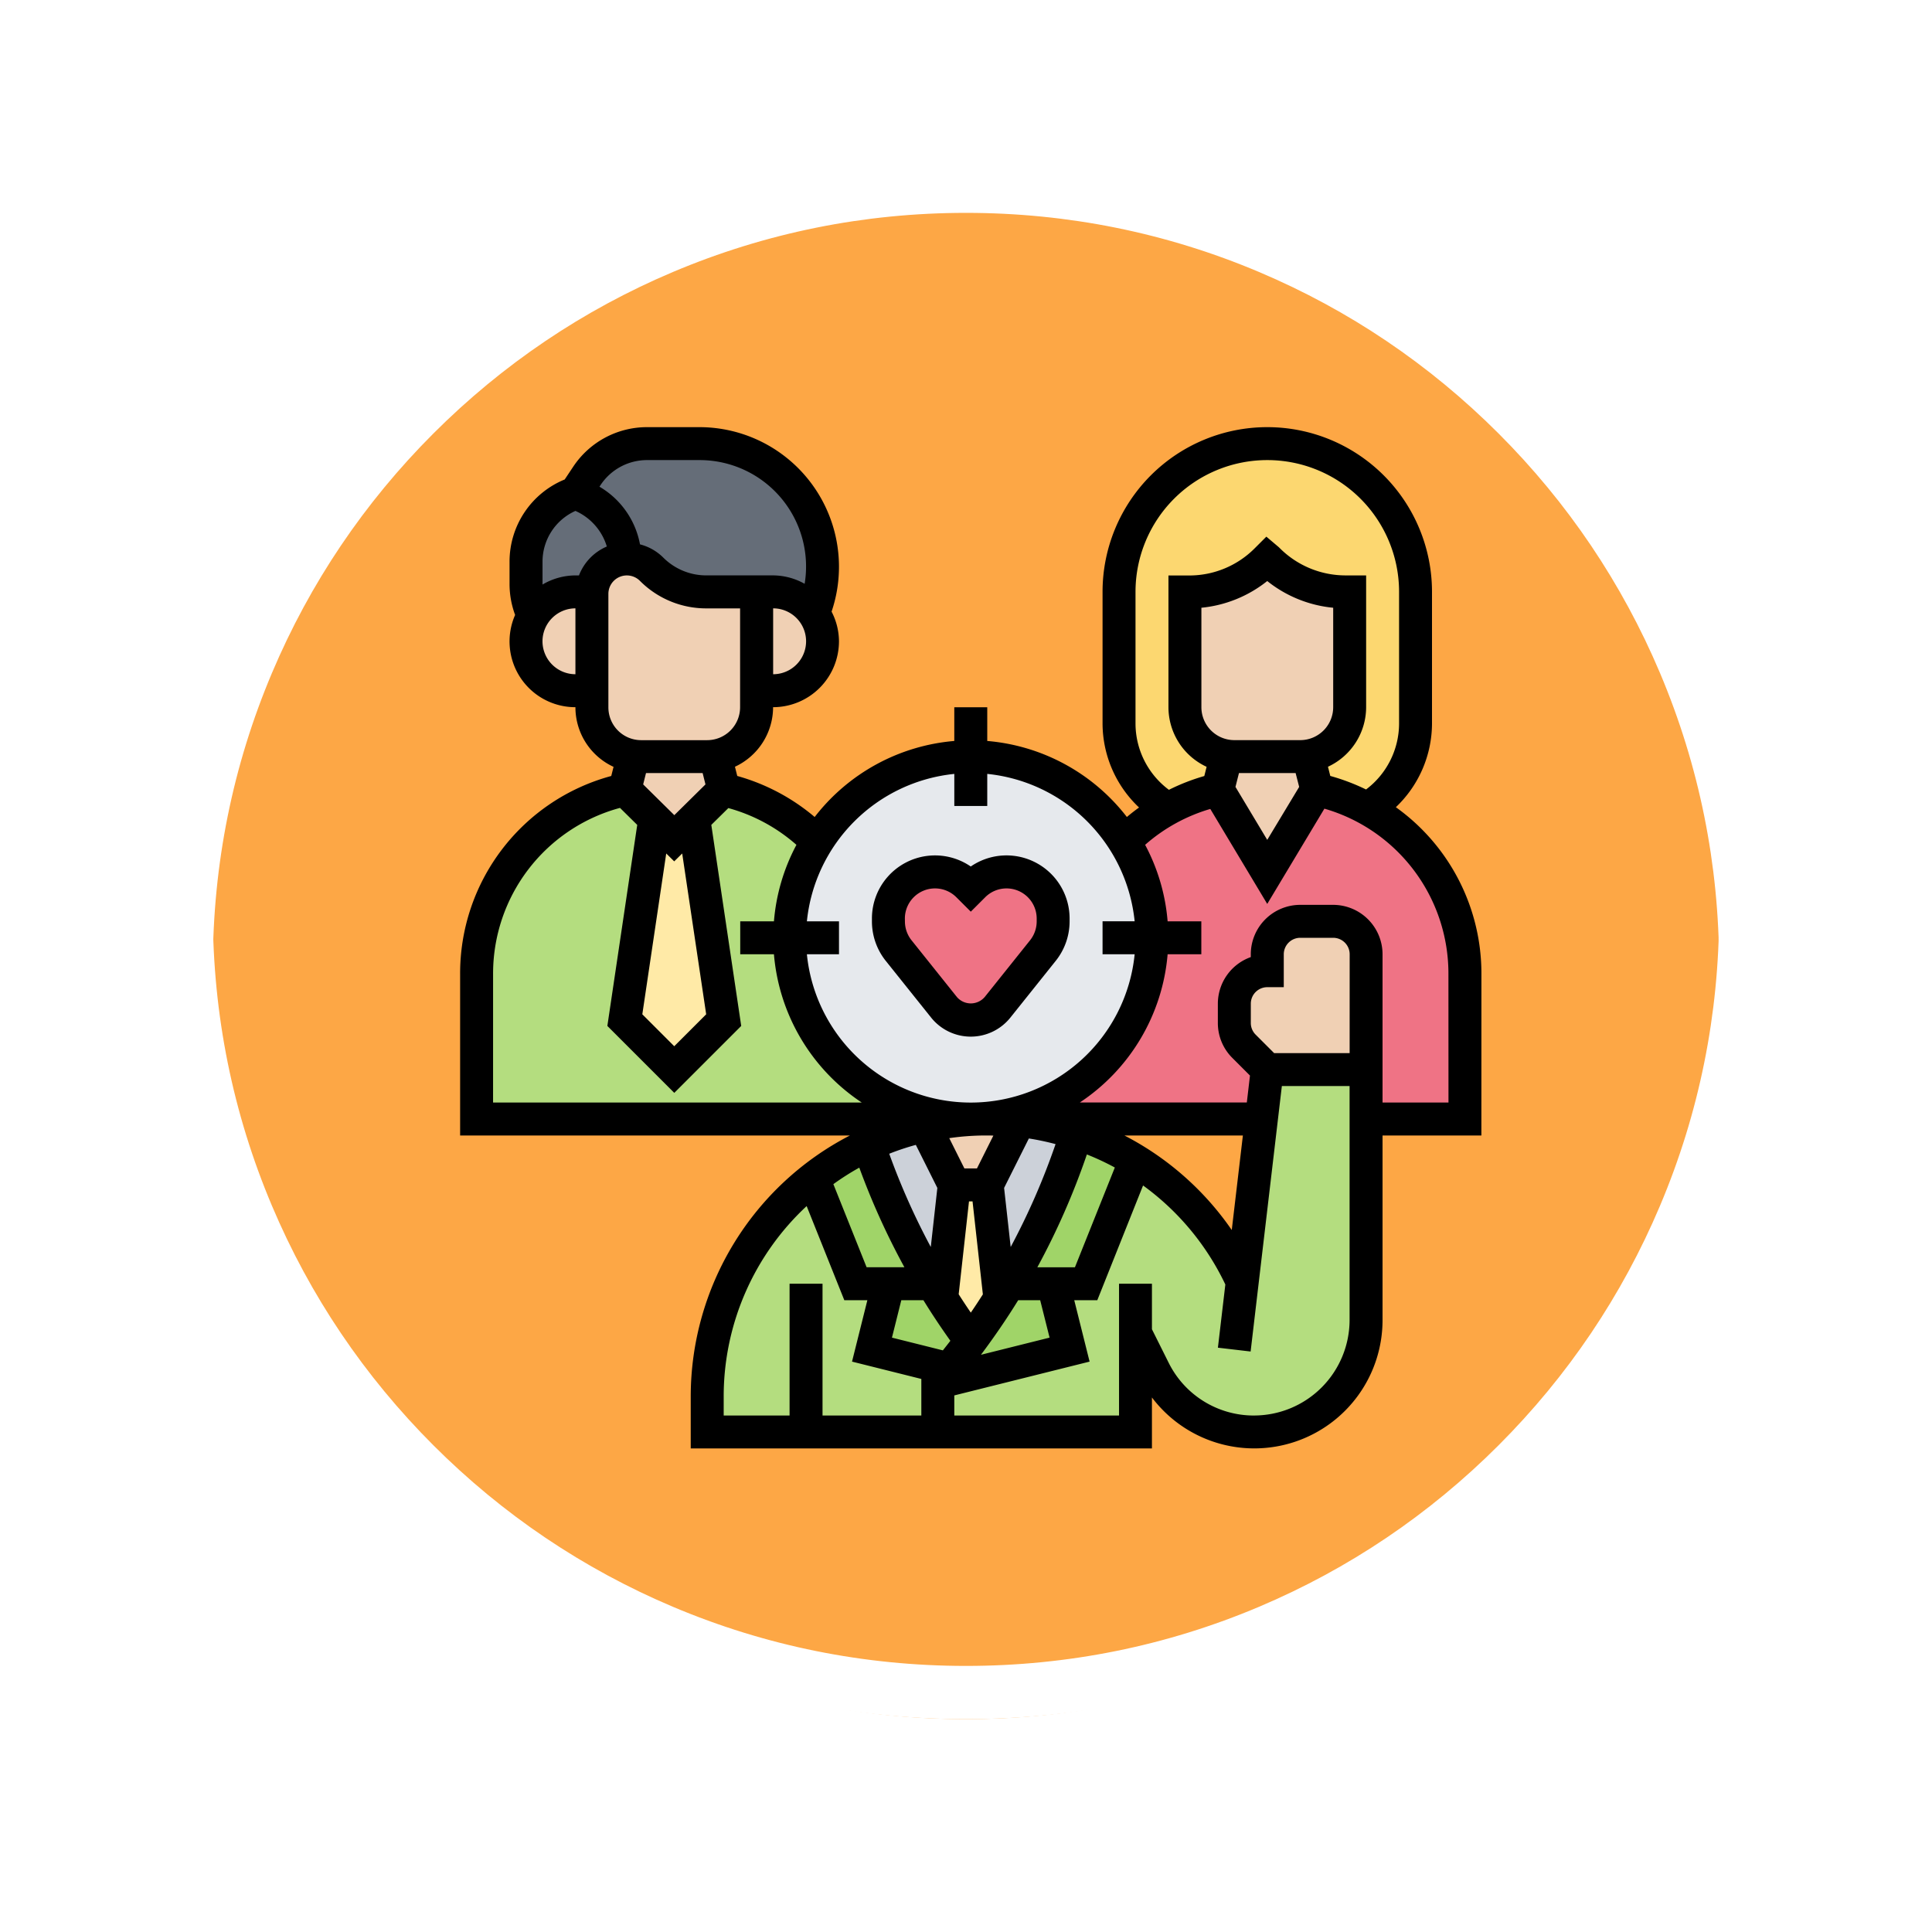 <svg xmlns="http://www.w3.org/2000/svg" xmlns:xlink="http://www.w3.org/1999/xlink" width="108.914" height="108.914" viewBox="0 0 108.914 108.914">
  <defs>
    <filter id="Trazado_874925" x="0" y="0" width="108.914" height="108.914" filterUnits="userSpaceOnUse">
      <feOffset dy="3" input="SourceAlpha"/>
      <feGaussianBlur stdDeviation="3" result="blur"/>
      <feFlood flood-opacity="0.161"/>
      <feComposite operator="in" in2="blur"/>
      <feComposite in="SourceGraphic"/>
    </filter>
  </defs>
  <g id="Grupo_1176624" data-name="Grupo 1176624" transform="translate(-3687.274 9773.867)">
    <g id="Grupo_1176443" data-name="Grupo 1176443" transform="translate(2572.949 -12285.024)">
      <g id="Grupo_1111317" data-name="Grupo 1111317" transform="translate(314.824 564.946)">
        <g id="Grupo_1109835" data-name="Grupo 1109835">
          <g id="Grupo_1107913" data-name="Grupo 1107913" transform="translate(808.5 1952.211)">
            <g transform="matrix(1, 0, 0, 1, -9, -6)" filter="url(#Trazado_874925)">
              <g id="Trazado_874925-2" data-name="Trazado 874925" transform="translate(9 6)" fill="#fd9826" opacity="0.859">
                <path d="M 45.457 89.414 C 39.522 89.414 33.766 88.252 28.347 85.96 C 23.113 83.746 18.412 80.577 14.375 76.539 C 10.337 72.502 7.168 67.801 4.954 62.567 C 2.662 57.149 1.5 51.392 1.5 45.457 C 1.5 39.522 2.662 33.766 4.954 28.347 C 7.168 23.113 10.337 18.412 14.375 14.375 C 18.412 10.337 23.113 7.168 28.347 4.954 C 33.766 2.662 39.522 1.5 45.457 1.5 C 51.392 1.5 57.148 2.662 62.566 4.954 C 67.8 7.168 72.502 10.337 76.539 14.375 C 80.576 18.412 83.746 23.113 85.96 28.347 C 88.252 33.766 89.414 39.522 89.414 45.457 C 89.414 51.392 88.252 57.149 85.96 62.567 C 83.746 67.801 80.576 72.502 76.539 76.539 C 72.502 80.577 67.8 83.746 62.566 85.96 C 57.148 88.252 51.392 89.414 45.457 89.414 Z" stroke="none"/>
                <path d="M 45.457 3 C 39.724 3 34.164 4.122 28.932 6.335 C 23.876 8.473 19.335 11.535 15.435 15.435 C 11.535 19.335 8.473 23.876 6.335 28.932 C 4.122 34.164 3 39.724 3 45.457 C 3 51.19 4.122 56.75 6.335 61.982 C 8.473 67.038 11.535 71.579 15.435 75.479 C 19.335 79.379 23.876 82.441 28.932 84.579 C 34.164 86.792 39.724 87.914 45.457 87.914 C 51.19 87.914 56.75 86.792 61.982 84.579 C 67.037 82.441 71.578 79.379 75.478 75.479 C 79.378 71.579 82.44 67.038 84.578 61.982 C 86.791 56.75 87.914 51.19 87.914 45.457 C 87.914 39.724 86.791 34.164 84.578 28.932 C 82.44 23.876 79.378 19.335 75.478 15.435 C 71.578 11.535 67.037 8.473 61.982 6.335 C 56.75 4.122 51.19 3 45.457 3 M 45.457 0 C 70.562 0 90.914 20.352 90.914 45.457 L 90.914 45.457 C 90.914 70.562 70.562 90.914 45.457 90.914 C 20.352 90.914 0 70.562 0 45.457 L 0 45.457 C 0 20.352 20.352 0 45.457 0 Z" stroke="none" fill="#fff"/>
              </g>
            </g>
            <g id="Trazado_874923" data-name="Trazado 874923" transform="translate(0 0)" fill="none">
              <path d="M45.457,0A45.457,45.457,0,0,1,90.914,45.457h0A45.457,45.457,0,0,1,0,45.457H0A45.457,45.457,0,0,1,45.457,0Z" stroke="none"/>
              <path d="M 45.457 3 C 39.724 3 34.164 4.122 28.932 6.335 C 23.876 8.473 19.335 11.535 15.435 15.435 C 11.535 19.335 8.473 23.876 6.335 28.932 C 4.122 34.164 3 39.724 3 45.457 C 3 51.19 4.122 56.75 6.335 61.982 C 8.473 67.038 11.535 71.579 15.435 75.479 C 19.335 79.379 23.876 82.441 28.932 84.579 C 34.164 86.792 39.724 87.914 45.457 87.914 C 51.19 87.914 56.75 86.792 61.982 84.579 C 67.037 82.441 71.578 79.379 75.478 75.479 C 79.378 71.579 82.44 67.038 84.578 61.982 C 86.791 56.75 87.914 51.19 87.914 45.457 C 87.914 39.724 86.791 34.164 84.578 28.932 C 82.44 23.876 79.378 19.335 75.478 15.435 C 71.578 11.535 67.037 8.473 61.982 6.335 C 56.75 4.122 51.19 3 45.457 3 M 45.457 0 C 70.562 0 90.914 20.352 90.914 45.457 L 90.914 45.457 C 90.914 70.562 70.562 90.914 45.457 90.914 C 20.352 90.914 0 70.562 0 45.457 L 0 45.457 C 0 20.352 20.352 0 45.457 0 Z" stroke="none" fill="#fff"/>
            </g>
          </g>
        </g>
      </g>
    </g>
    <g id="insight_2973258" transform="translate(3712.213 -9750.787)">
      <g id="Grupo_1176622" data-name="Grupo 1176622" transform="translate(1.929 1.929)">
        <g id="Grupo_1176597" data-name="Grupo 1176597" transform="translate(0 19.501)">
          <path id="Trazado_1031539" data-name="Trazado 1031539" d="M29.858,41.572H2V33.419A10.671,10.671,0,0,1,10.358,23l1.69,1.662L10.358,36l2.786,2.786L15.929,36l-1.69-11.338L15.929,23a10.628,10.628,0,0,1,5.284,2.925,10.209,10.209,0,0,0,8.645,15.647Z" transform="translate(-2 -23)" fill="#b4dd7f"/>
        </g>
        <g id="Grupo_1176598" data-name="Grupo 1176598" transform="translate(8.358 21.163)">
          <path id="Trazado_1031540" data-name="Trazado 1031540" d="M14.882,24.79l1.69,11.338-2.786,2.786L11,36.128,12.69,24.79l1.1,1.086Z" transform="translate(-11 -24.79)" fill="#ffeaa7"/>
        </g>
        <g id="Grupo_1176599" data-name="Grupo 1176599" transform="translate(5.572)">
          <path id="Trazado_1031541" data-name="Trazado 1031541" d="M21.929,8.965a6.8,6.8,0,0,1-.5,2.582,2.788,2.788,0,0,0-2.284-1.189H15.383A4.379,4.379,0,0,1,12.29,9.076,1.968,1.968,0,0,0,10.9,8.5a.452.452,0,0,0-.111.009V8.5A4.141,4.141,0,0,0,8,4.786l.65-.975A4.063,4.063,0,0,1,12.039,2h2.925a6.975,6.975,0,0,1,6.965,6.965Z" transform="translate(-8 -2)" fill="#656d78"/>
        </g>
        <g id="Grupo_1176600" data-name="Grupo 1176600" transform="translate(2.786 2.786)">
          <path id="Trazado_1031542" data-name="Trazado 1031542" d="M10.572,8.714v.009a1.951,1.951,0,0,0-1.848,1.848H7.786a2.753,2.753,0,0,0-2.377,1.337A4.028,4.028,0,0,1,5,10.145V8.863a4.018,4.018,0,0,1,.771-2.377A4.076,4.076,0,0,1,7.786,5a4.141,4.141,0,0,1,2.786,3.714Z" transform="translate(-5 -5)" fill="#656d78"/>
        </g>
        <g id="Grupo_1176601" data-name="Grupo 1176601" transform="translate(27.858 19.501)">
          <path id="Trazado_1031543" data-name="Trazado 1031543" d="M42.215,31.358a10.13,10.13,0,0,0-1.569-5.432,10.576,10.576,0,0,1,2.442-1.848A10.276,10.276,0,0,1,45.929,23l2.786,4.643L51.5,23a10.276,10.276,0,0,1,2.842,1.077,10.679,10.679,0,0,1,5.516,9.342v8.153H54.287V32.286a1.863,1.863,0,0,0-1.857-1.857H50.572a1.863,1.863,0,0,0-1.857,1.857v.929a1.871,1.871,0,0,0-1.857,1.857v1.086a1.863,1.863,0,0,0,.548,1.319l1.309,1.309-.325,2.786H32A10.209,10.209,0,0,0,42.215,31.358Z" transform="translate(-32 -23)" fill="#ef7385"/>
        </g>
        <g id="Grupo_1176602" data-name="Grupo 1176602" transform="translate(36.216)">
          <path id="Trazado_1031544" data-name="Trazado 1031544" d="M46.572,21.5a10.276,10.276,0,0,0-2.842,1.077A5.555,5.555,0,0,1,41,17.786V10.358a8.358,8.358,0,0,1,16.715,0v7.429a5.555,5.555,0,0,1-2.73,4.792A10.276,10.276,0,0,0,52.143,21.5l-.474-1.894A2.787,2.787,0,0,0,54,16.858v-6.5h-.232a6.164,6.164,0,0,1-4.355-1.8L49.358,8.5l-.056.056a6.164,6.164,0,0,1-4.355,1.8h-.232v6.5a2.787,2.787,0,0,0,2.331,2.749Z" transform="translate(-41 -2)" fill="#fcd770"/>
        </g>
        <g id="Grupo_1176603" data-name="Grupo 1176603" transform="translate(26.215 41.788)">
          <path id="Trazado_1031545" data-name="Trazado 1031545" d="M32.8,47l.715,6.389c-.511.826-1.068,1.625-1.644,2.414-.576-.789-1.133-1.588-1.644-2.414L30.945,47Z" transform="translate(-30.23 -47)" fill="#ffeaa7"/>
        </g>
        <g id="Grupo_1176604" data-name="Grupo 1176604" transform="translate(28.787 38.166)">
          <path id="Trazado_1031546" data-name="Trazado 1031546" d="M38.052,43.8a40.237,40.237,0,0,1-3.835,8.5c-.158.269-.325.548-.5.817L33,46.722,34.811,43.1A15.266,15.266,0,0,1,38.052,43.8Z" transform="translate(-33 -43.1)" fill="#ccd1d9"/>
        </g>
        <g id="Grupo_1176605" data-name="Grupo 1176605" transform="translate(22.092 38.445)">
          <path id="Trazado_1031547" data-name="Trazado 1031547" d="M28.957,43.4l1.672,3.343-.715,6.389c-.176-.269-.344-.548-.5-.826a39.813,39.813,0,0,1-3.622-7.847A15.29,15.29,0,0,1,28.957,43.4Z" transform="translate(-25.79 -43.4)" fill="#ccd1d9"/>
        </g>
        <g id="Grupo_1176606" data-name="Grupo 1176606" transform="translate(26.001 35.287)">
          <path id="Trazado_1031548" data-name="Trazado 1031548" d="M54.144,42.786V54.115a6.313,6.313,0,0,1-11.961,2.823l-1.04-2.08V60.43H30V57.644l7.429-1.857L36.5,52.072h1.857l2.786-6.955a15.674,15.674,0,0,1,6.027,6.825l1.077-9.156L48.572,40h5.572Z" transform="translate(-30 -40)" fill="#b4dd7f"/>
        </g>
        <g id="Grupo_1176607" data-name="Grupo 1176607" transform="translate(13.001 41.407)">
          <path id="Trazado_1031549" data-name="Trazado 1031549" d="M21.98,46.59l2.377,5.952h1.857l-.929,3.714,4.355,1.086c-.2.26-.427.52-.641.771V60.9H16V58.894A15.639,15.639,0,0,1,21.98,46.59Z" transform="translate(-16 -46.59)" fill="#b4dd7f"/>
        </g>
        <g id="Grupo_1176608" data-name="Grupo 1176608" transform="translate(30.004 38.863)">
          <path id="Trazado_1031550" data-name="Trazado 1031550" d="M34.31,52.347a40.237,40.237,0,0,0,3.835-8.5,15.317,15.317,0,0,1,3.306,1.542l-2.786,6.955H34.319Z" transform="translate(-34.31 -43.85)" fill="#a0d468"/>
        </g>
        <g id="Grupo_1176609" data-name="Grupo 1176609" transform="translate(26.001 47.359)">
          <path id="Trazado_1031551" data-name="Trazado 1031551" d="M33.5,53.817c.176-.269.344-.548.5-.817h2.5l.929,3.714L30,58.572c.214-.251.436-.511.641-.771.418-.511.826-1.04,1.216-1.569C32.433,55.442,32.99,54.644,33.5,53.817Z" transform="translate(-30 -53)" fill="#a0d468"/>
        </g>
        <g id="Grupo_1176610" data-name="Grupo 1176610" transform="translate(22.287 47.35)">
          <path id="Trazado_1031552" data-name="Trazado 1031552" d="M29.928,53.816c.511.826,1.068,1.625,1.644,2.414-.39.529-.8,1.059-1.216,1.569L26,56.714,26.929,53h2.489l.009-.009c.158.279.325.557.5.826Z" transform="translate(-26 -52.99)" fill="#a0d468"/>
        </g>
        <g id="Grupo_1176611" data-name="Grupo 1176611" transform="translate(18.981 39.503)">
          <path id="Trazado_1031553" data-name="Trazado 1031553" d="M25.551,44.54a39.813,39.813,0,0,0,3.622,7.847l-.009.009H24.817L22.44,46.444A15.178,15.178,0,0,1,25.551,44.54Z" transform="translate(-22.44 -44.54)" fill="#a0d468"/>
        </g>
        <g id="Grupo_1176612" data-name="Grupo 1176612" transform="translate(39.931 6.5)">
          <path id="Trazado_1031554" data-name="Trazado 1031554" d="M54.286,10.857v6.5a2.787,2.787,0,0,1-2.331,2.749,2.441,2.441,0,0,1-.455.037H47.786a2.441,2.441,0,0,1-.455-.037A2.787,2.787,0,0,1,45,17.358v-6.5h.232a6.164,6.164,0,0,0,4.355-1.8L49.643,9l.056.056a6.164,6.164,0,0,0,4.355,1.8Z" transform="translate(-45 -9)" fill="#f0d0b4"/>
        </g>
        <g id="Grupo_1176613" data-name="Grupo 1176613" transform="translate(41.788 17.607)">
          <path id="Trazado_1031555" data-name="Trazado 1031555" d="M51.643,21a2.441,2.441,0,0,0,.455-.037l.474,1.894L49.786,27.5,47,22.854l.474-1.894a2.441,2.441,0,0,0,.455.037Z" transform="translate(-47 -20.96)" fill="#f0d0b4"/>
        </g>
        <g id="Grupo_1176614" data-name="Grupo 1176614" transform="translate(42.716 26.93)">
          <path id="Trazado_1031556" data-name="Trazado 1031556" d="M55.429,32.857v6.5H49.857l-1.309-1.309A1.863,1.863,0,0,1,48,36.73V35.643a1.871,1.871,0,0,1,1.857-1.857v-.929A1.863,1.863,0,0,1,51.714,31h1.857a1.863,1.863,0,0,1,1.857,1.857Z" transform="translate(-48 -31)" fill="#f0d0b4"/>
        </g>
        <g id="Grupo_1176615" data-name="Grupo 1176615" transform="translate(25.258 38.073)">
          <path id="Trazado_1031557" data-name="Trazado 1031557" d="M34.54,43.093l-1.811,3.622H30.872L29.2,43.371A15.58,15.58,0,0,1,32.58,43h.3A14.135,14.135,0,0,1,34.54,43.093Z" transform="translate(-29.2 -43)" fill="#f0d0b4"/>
        </g>
        <g id="Grupo_1176616" data-name="Grupo 1176616" transform="translate(15.786 8.358)">
          <path id="Trazado_1031558" data-name="Trazado 1031558" d="M19.929,11a2.788,2.788,0,0,1,2.284,1.189V12.2a2.737,2.737,0,0,1,.5,1.588,2.79,2.79,0,0,1-2.786,2.786H19V11Z" transform="translate(-19 -11)" fill="#f0d0b4"/>
        </g>
        <g id="Grupo_1176617" data-name="Grupo 1176617" transform="translate(8.358 17.607)">
          <path id="Trazado_1031559" data-name="Trazado 1031559" d="M15.643,21a2.441,2.441,0,0,0,.455-.037l.474,1.894-1.69,1.662-1.1,1.086-1.1-1.086L11,22.854l.474-1.894a2.342,2.342,0,0,0,.446.037Z" transform="translate(-11 -20.96)" fill="#f0d0b4"/>
        </g>
        <g id="Grupo_1176618" data-name="Grupo 1176618" transform="translate(6.5 6.5)">
          <path id="Trazado_1031560" data-name="Trazado 1031560" d="M18.286,16.429v.929a2.787,2.787,0,0,1-2.331,2.749,2.441,2.441,0,0,1-.455.037H11.777a2.342,2.342,0,0,1-.446-.037A2.777,2.777,0,0,1,9,17.367v-6.4a.452.452,0,0,1,.009-.111,1.951,1.951,0,0,1,1.848-1.848A.452.452,0,0,1,10.969,9a1.968,1.968,0,0,1,1.393.576,4.379,4.379,0,0,0,3.092,1.281h2.832Z" transform="translate(-9 -9)" fill="#f0d0b4"/>
        </g>
        <g id="Grupo_1176619" data-name="Grupo 1176619" transform="translate(2.786 8.358)">
          <path id="Trazado_1031561" data-name="Trazado 1031561" d="M8.714,11.111v5.46H7.786A2.79,2.79,0,0,1,5,13.786a2.712,2.712,0,0,1,.409-1.439v-.009A2.753,2.753,0,0,1,7.786,11h.938A.452.452,0,0,0,8.714,11.111Z" transform="translate(-5 -11)" fill="#f0d0b4"/>
        </g>
        <g id="Grupo_1176620" data-name="Grupo 1176620" transform="translate(17.644 17.644)">
          <path id="Trazado_1031562" data-name="Trazado 1031562" d="M41.43,31.215a10.226,10.226,0,1,1-1.569-5.432A10.209,10.209,0,0,1,41.43,31.215Z" transform="translate(-21 -21)" fill="#e6e9ed"/>
        </g>
        <g id="Grupo_1176621" data-name="Grupo 1176621" transform="translate(23.215 24.144)">
          <path id="Trazado_1031563" data-name="Trazado 1031563" d="M36.286,30.628V30.8a2.617,2.617,0,0,1-.576,1.634l-2.563,3.2a1.924,1.924,0,0,1-3.009,0l-2.563-3.2A2.617,2.617,0,0,1,27,30.8v-.167a2.627,2.627,0,0,1,4.485-1.857l.158.158.158-.158a2.627,2.627,0,0,1,4.485,1.857Z" transform="translate(-27 -28)" fill="#ef7385"/>
        </g>
      </g>
      <g id="Grupo_1176623" data-name="Grupo 1176623" transform="translate(1 1)">
        <path id="Trazado_1031564" data-name="Trazado 1031564" d="M29.337,36.141a2.861,2.861,0,0,0,4.468,0l2.558-3.2a3.564,3.564,0,0,0,.78-2.221v-.166a3.557,3.557,0,0,0-5.572-2.93A3.557,3.557,0,0,0,26,30.556v.166a3.569,3.569,0,0,0,.779,2.221Zm-1.48-5.586a1.7,1.7,0,0,1,2.9-1.2l.816.815.815-.815a1.7,1.7,0,0,1,2.9,1.2v.166a1.71,1.71,0,0,1-.372,1.061l-2.559,3.2a1.033,1.033,0,0,1-1.567,0l-2.558-3.2a1.707,1.707,0,0,1-.372-1.06Z" transform="translate(-2.785 -2.856)"/>
        <path id="Trazado_1031565" data-name="Trazado 1031565" d="M58.574,31.849a11.524,11.524,0,0,0-4.824-9.424,6.527,6.527,0,0,0,2.038-4.71V10.286a9.286,9.286,0,0,0-18.572,0v7.429a6.527,6.527,0,0,0,2.058,4.727q-.354.254-.687.535a11.124,11.124,0,0,0-7.871-4.286v-1.9H28.858v1.9a11.123,11.123,0,0,0-7.871,4.286,11.558,11.558,0,0,0-4.364-2.313l-.13-.52a3.71,3.71,0,0,0,2.15-3.357,3.718,3.718,0,0,0,3.714-3.714,3.659,3.659,0,0,0-.417-1.673A7.871,7.871,0,0,0,14.465,1H11.538A4.991,4.991,0,0,0,7.376,3.228l-.481.722a5,5,0,0,0-3.109,4.63V9.856A5.037,5.037,0,0,0,4.1,11.587a3.707,3.707,0,0,0,3.4,5.2V16.8a3.7,3.7,0,0,0,2.149,3.35l-.129.515A11.527,11.527,0,0,0,1,31.849v9.082H22.975A16.568,16.568,0,0,0,14,55.636v2.938H40V55.7a7.231,7.231,0,0,0,13-4.369v-10.4h5.572Zm-19.5-14.134V10.286a7.429,7.429,0,0,1,14.858,0v7.429a4.666,4.666,0,0,1-1.862,3.711,11.739,11.739,0,0,0-2.016-.763l-.13-.519a3.709,3.709,0,0,0,2.151-3.357V9.358H50.912a5.248,5.248,0,0,1-3.753-1.585l-.709-.6-.657.657a5.2,5.2,0,0,1-3.7,1.532H40.931v7.429a3.709,3.709,0,0,0,2.151,3.357l-.13.52a11.548,11.548,0,0,0-1.995.777,4.666,4.666,0,0,1-1.883-3.726Zm9.286.929H44.645a1.859,1.859,0,0,1-1.857-1.857V11.181A7.039,7.039,0,0,0,46.5,9.675a7.02,7.02,0,0,0,3.718,1.506v5.605A1.859,1.859,0,0,1,48.359,18.644ZM44.906,20.5H48.1l.2.781L46.5,24.267l-1.791-2.986Zm-16.047.047v1.81h1.857v-1.81a9.3,9.3,0,0,1,8.31,8.31h-1.81v1.857h1.81a9.285,9.285,0,0,1-18.478,0h1.81V28.858h-1.81a9.3,9.3,0,0,1,8.31-8.31ZM51.145,36.287H46.887l-1.041-1.041a.924.924,0,0,1-.272-.657V33.5a.93.93,0,0,1,.929-.929h.929V30.716a.93.93,0,0,1,.929-.929h1.857a.93.93,0,0,1,.929.929ZM44.5,46.261a16.6,16.6,0,0,0-6.053-5.33h6.68Zm-10.27,6.066-3.869.967c.747-1,1.45-2.022,2.1-3.077H33.7Zm-5.125-2.439.582-5.242h.2l.582,5.243c-.222.345-.446.69-.68,1.028q-.348-.508-.68-1.029Zm2.561-6L33.062,41.1a14.581,14.581,0,0,1,1.505.318,39.412,39.412,0,0,1-2.53,5.8Zm-1.105-2.957h.3c.068,0,.135.007.2.007l-.925,1.85h-.709l-.853-1.707a14.569,14.569,0,0,1,1.984-.15Zm-2.658,2.957-.37,3.329a39.376,39.376,0,0,1-2.343-5.256,14.423,14.423,0,0,1,1.5-.5Zm-4.4-1.143a41.281,41.281,0,0,0,2.543,5.615H23.915l-1.874-4.685a14.546,14.546,0,0,1,1.46-.93Zm2.368,7.473h1.247c.479.778.988,1.54,1.519,2.287-.139.182-.281.361-.423.54l-2.87-.718Zm7.669-1.857A41.23,41.23,0,0,0,36.332,42a14.743,14.743,0,0,1,1.576.737l-2.249,5.624ZM14.871,34.1l-1.8,1.8-1.8-1.8,1.348-9.066.45.444.45-.444Zm-.2-13.6.16.64-1.756,1.733-1.756-1.733.16-.64Zm3.975-5.572V11.215a1.857,1.857,0,0,1,0,3.714ZM11.538,2.857h2.927a6,6,0,0,1,5.957,6.974,3.67,3.67,0,0,0-1.778-.474H14.883a3.424,3.424,0,0,1-2.435-1.008,2.87,2.87,0,0,0-1.308-.741A4.779,4.779,0,0,0,8.855,4.357l.066-.1a3.139,3.139,0,0,1,2.617-1.4ZM5.643,13.072A1.859,1.859,0,0,1,7.5,11.215v3.714A1.859,1.859,0,0,1,5.643,13.072ZM7.7,9.358H7.5a3.678,3.678,0,0,0-1.855.515c0-.006,0-.01,0-.016V8.579A3.135,3.135,0,0,1,7.5,5.722,3.206,3.206,0,0,1,9.27,7.729,2.905,2.905,0,0,0,7.7,9.358ZM9.358,10.4a1.041,1.041,0,0,1,1.777-.736,5.265,5.265,0,0,0,3.748,1.553h1.9v5.572a1.859,1.859,0,0,1-1.857,1.857H11.2A1.848,1.848,0,0,1,9.358,16.8Zm-6.5,21.45a9.676,9.676,0,0,1,7.154-9.386l.972.959L9.3,34.756l3.773,3.773,3.773-3.773L15.16,23.422l.961-.948a9.681,9.681,0,0,1,3.838,2.073,11.049,11.049,0,0,0-1.268,4.312h-1.9v1.857h1.9a11.143,11.143,0,0,0,4.95,8.358H2.857Zm13,23.787a14.652,14.652,0,0,1,4.677-10.726l2.123,5.306h1.3l-.865,3.462L27,54.656v2.061H21.43V49.288H19.572v7.429H15.858Zm29.9,1.081a5.355,5.355,0,0,1-4.816-2.976L40,51.855V49.288H38.145v7.429H28.858V55.585l7.627-1.906-.865-3.462h1.3L39.5,43.75a14.669,14.669,0,0,1,4.638,5.582l-.419,3.562,1.844.216,1.761-14.966h3.818V51.333A5.39,5.39,0,0,1,45.761,56.717ZM56.717,39.073H53V30.716a2.789,2.789,0,0,0-2.786-2.786H48.359a2.789,2.789,0,0,0-2.786,2.786v.159A2.791,2.791,0,0,0,43.716,33.5v1.087a2.769,2.769,0,0,0,.816,1.971l.995.995-.178,1.519H35.934a11.143,11.143,0,0,0,4.95-8.358h1.9V28.858h-1.9a11.049,11.049,0,0,0-1.268-4.312,9.679,9.679,0,0,1,3.674-2.023L46.5,27.878l3.222-5.371a9.676,9.676,0,0,1,6.992,9.342Z" transform="translate(-1 -1)"/>
      </g>
    </g>
  </g>
</svg>
